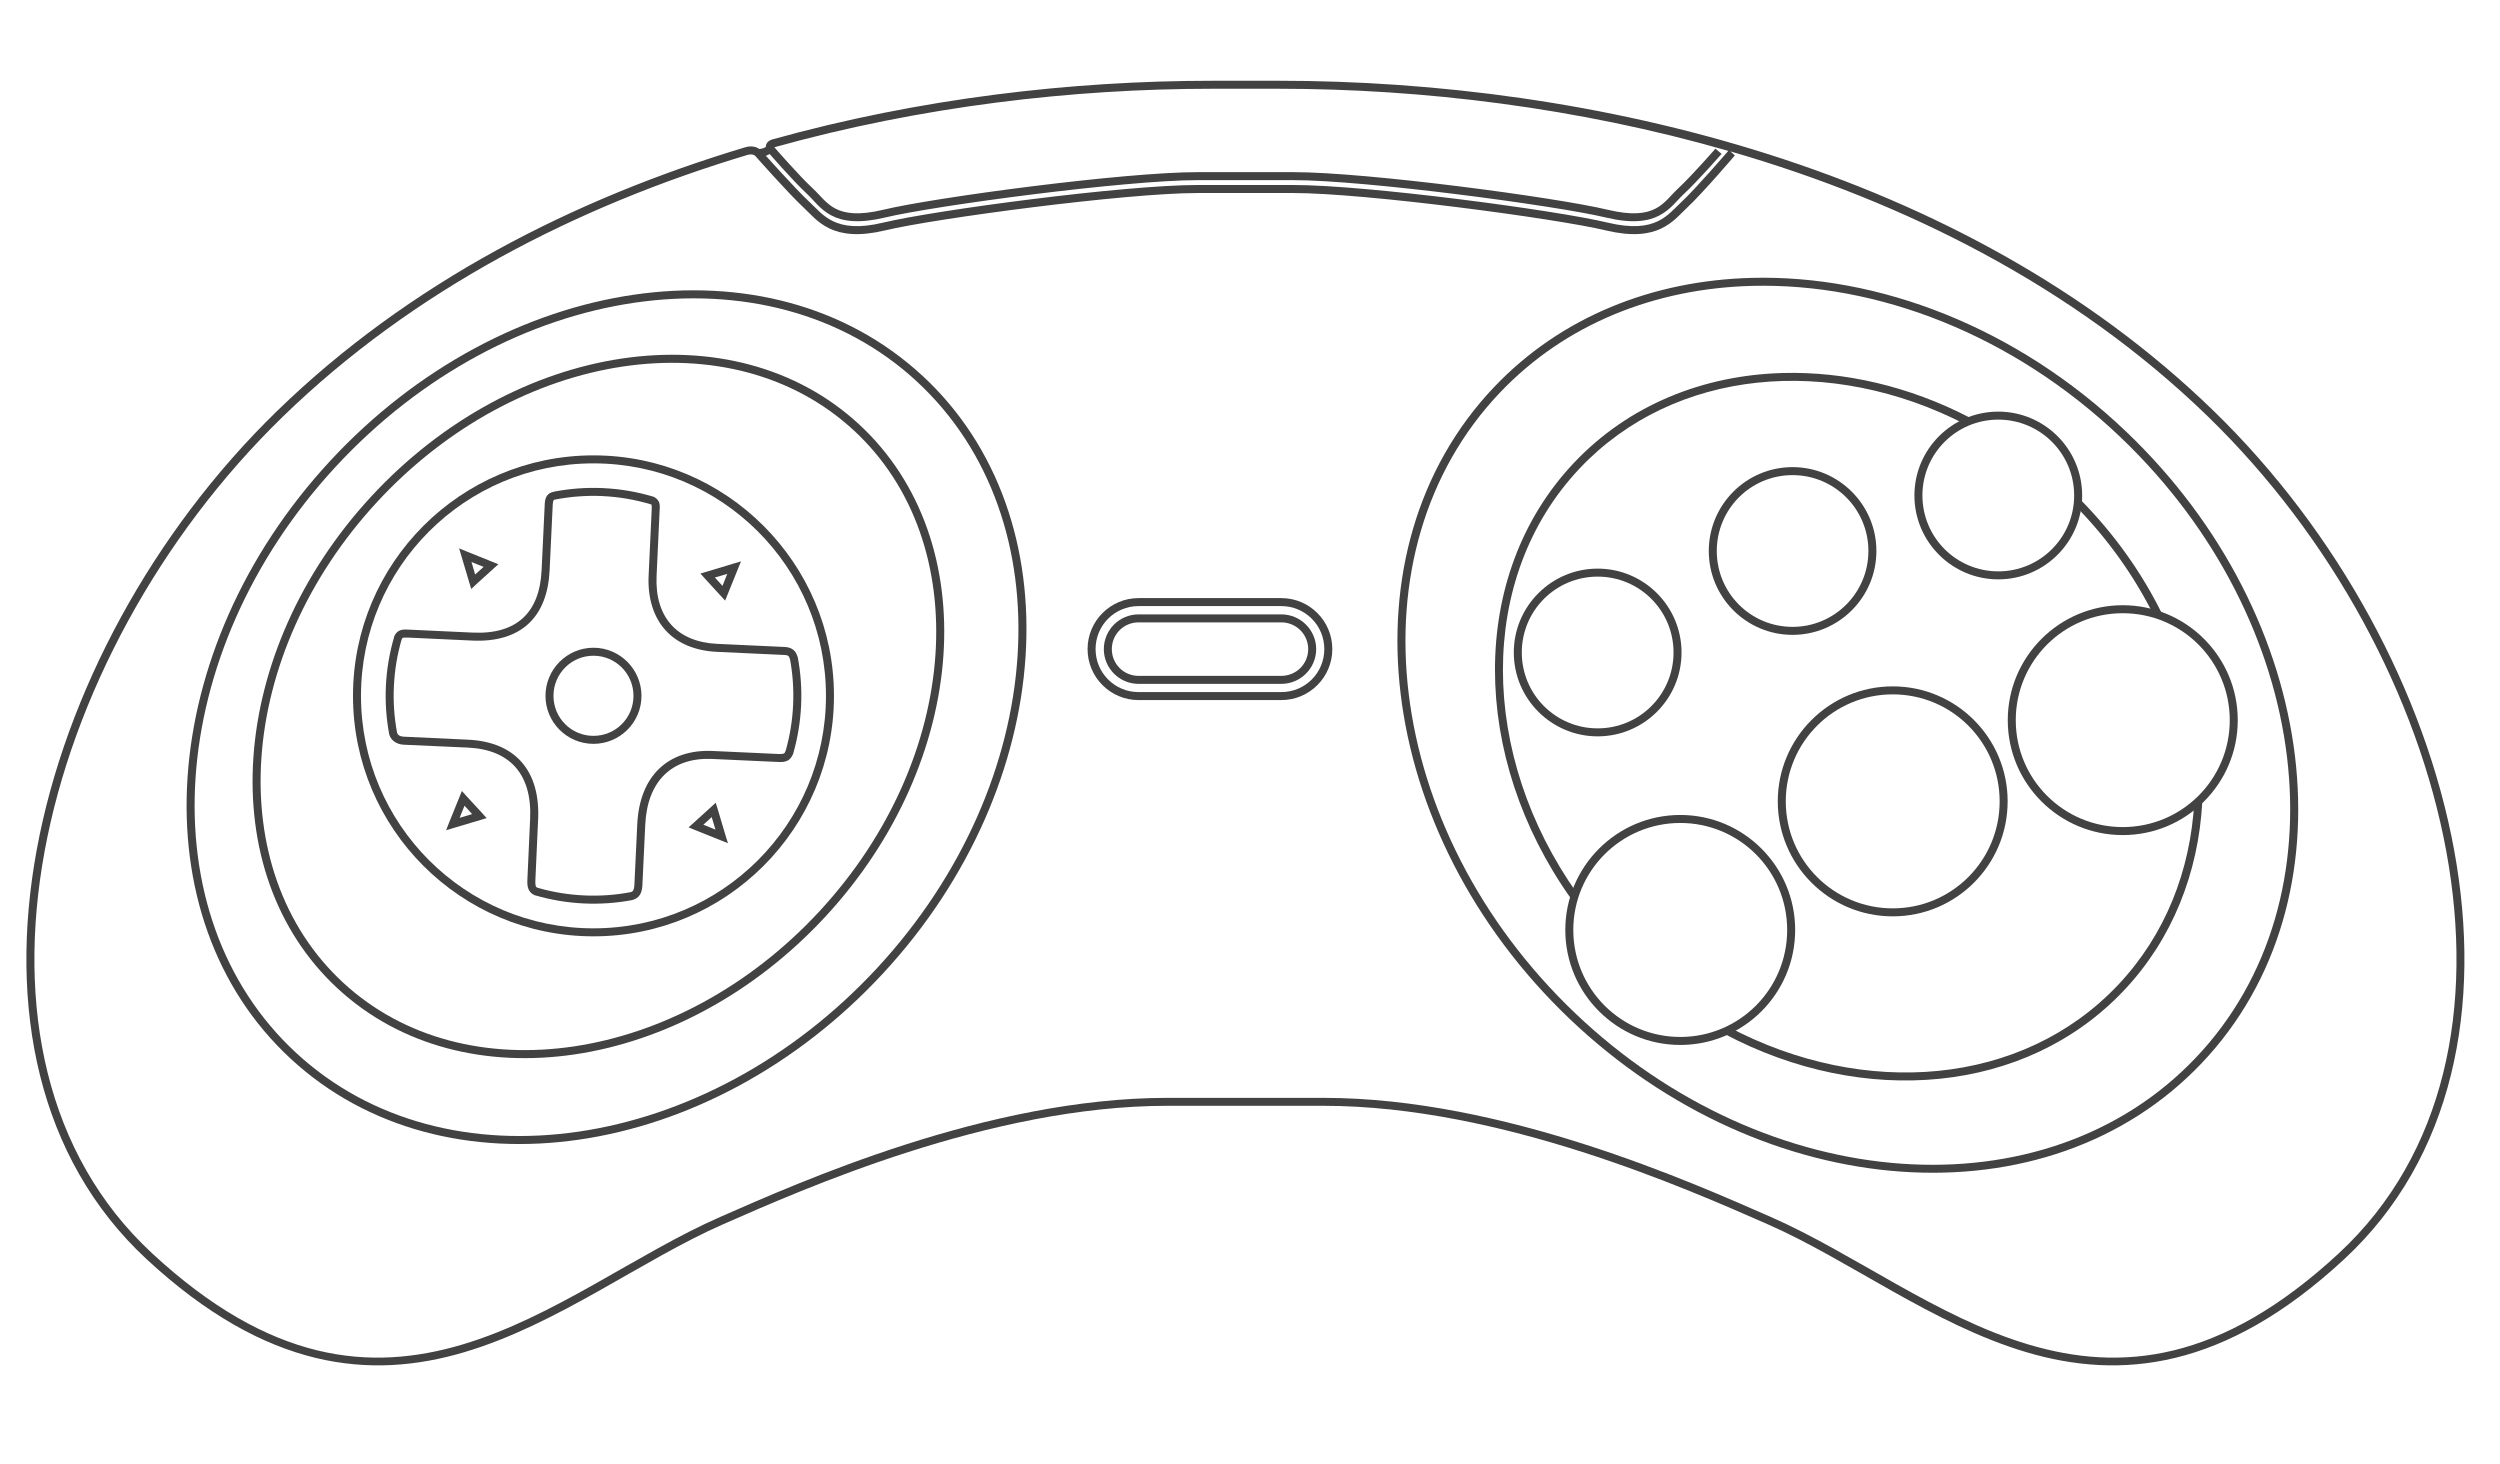 <?xml version="1.0" encoding="utf-8"?>
<!-- Generator: Adobe Illustrator 13.0.0, SVG Export Plug-In . SVG Version: 6.00 Build 14948)  -->
<!DOCTYPE svg>
<svg version="1.2" baseProfile="tiny"
	 id="Layer_3" xmlns:x="http://ns.adobe.com/Extensibility/1.0/" xmlns:i="http://ns.adobe.com/AdobeIllustrator/10.0/" xmlns:graph="http://ns.adobe.com/Graphs/1.0/" xmlns:rdf="http://www.w3.org/1999/02/22-rdf-syntax-ns#" xmlns:dc="http://purl.org/dc/elements/1.1/" xmlns:cc="http://creativecommons.org/ns#"
	 xmlns="http://www.w3.org/2000/svg" xmlns:xlink="http://www.w3.org/1999/xlink" xmlns:a="http://ns.adobe.com/AdobeSVGViewerExtensions/3.0/"
	 x="0px" y="0px" width="598.189px" height="350.26px" viewBox="0 0 598.189 350.26" xml:space="preserve">
<path id="ellipse3" fill="#434242" d="M220.665,89.864c-36.656-33.883-100.118-24.541-141.759,20.52
	c-41.65,45.062-45.998,109.076-9.34,142.956c36.658,33.89,100.156,24.539,141.807-20.521
	c41.651-45.058,45.958-109.075,9.294-142.964L220.665,89.864z M219.365,91.27c35.728,33.014,31.679,95.811-9.398,140.256
	c-41.086,44.445-103.382,53.432-139.099,20.413c-35.719-33.008-31.636-95.8,9.446-140.255
	c41.082-44.447,103.343-53.428,139.06-20.414H219.365z"/>
<path id="ellipse5" fill="#434242" d="M205.572,101.549c-30.099-27.824-82.364-19.948-116.741,17.242
	c-34.378,37.191-38.132,89.906-8.033,117.737c30.099,27.822,82.364,19.945,116.742-17.246
	c34.377-37.191,38.128-89.906,8.029-117.737L205.572,101.549z M204.272,102.955c29.154,26.95,25.675,78.45-8.138,115.028
	c-33.814,36.579-84.883,44.086-114.033,17.136c-29.156-26.941-25.677-78.44,8.136-115.019
	c33.812-36.583,84.88-44.089,114.033-17.139L204.272,102.955z"/>
<path id="path7" fill="#434242" d="M289.994,19.325c-33.468,0-69.873,4.176-105.276,14.057c-0.688,0.2-1.309,0.72-1.436,1.406
	c-0.127,0.686,0.168,1.258,0.538,1.674c0,0,5.863,6.771,9.362,10.02c1.587,1.474,3.045,3.654,5.772,5.084s6.623,1.968,12.831,0.479
	c11.909-2.858,57.564-8.942,74.83-8.942h22.79c17.265,0,62.918,6.084,74.83,8.942c6.207,1.489,10.074,0.951,12.801-0.479
	s4.217-3.611,5.802-5.084c3.492-3.242,9.093-9.661,9.093-9.661l-1.466-1.256c0,0-5.603,6.438-8.913,9.511
	c-1.812,1.684-3.131,3.634-5.383,4.815c-2.253,1.181-5.549,1.723-11.484,0.299c-12.378-2.97-57.571-9.003-75.278-9.003h-22.79
	c-17.708,0-62.902,6.033-75.278,9.003c-5.937,1.424-9.232,0.882-11.485-0.299c-2.252-1.182-3.57-3.132-5.383-4.815
	c-3.292-3.057-9.14-9.787-9.188-9.842c35.19-9.816,71.415-13.997,104.711-13.997h15.992c34.192,0,71.468,4.468,107.554,14.864
	c-0.27,0.313-7.83,9.078-11.036,12.053c-1.78,1.652-3.319,3.584-5.831,4.785s-6.063,1.752-11.994,0.329
	c-12.383-2.971-57.575-9.003-75.281-9.003h-22.789c-17.708,0-62.901,6.032-75.278,9.002c-5.931,1.424-9.48,0.872-11.993-0.329
	c-2.512-1.2-4.051-3.132-5.832-4.785c-3.284-3.049-11.245-11.993-11.245-11.993c-1.043-1.186-2.641-1.322-3.924-0.926
	C137.219,47.56,97.786,67.749,66.359,98.28c-29.897,29.046-50.694,67.654-57.573,105.066c-6.879,37.415,0.198,73.74,26.26,97.916
	c28.719,26.641,53.625,28.939,76.056,22.281c22.432-6.658,42.46-22.075,61.969-30.626c18.913-8.288,63.788-28.323,106.234-28.323
	h37.384c42.446,0,87.32,20.035,106.233,28.323c19.509,8.551,39.509,23.969,61.938,30.626c22.432,6.658,47.37,4.358,76.087-22.281
	c26.063-24.178,33.139-60.504,26.261-97.916c-6.883-37.412-27.68-76.02-57.578-105.066
	c-60.007-58.296-149.146-78.957-223.653-78.957h-16.001L289.994,19.325z M414.047,36.222C456.025,48.386,496.364,68.64,528.3,99.657
	c29.607,28.762,50.237,67.05,57.035,104.023c6.798,36.969-0.202,72.538-25.691,96.184c-28.357,26.306-52.246,28.379-74.201,21.863
	c-21.954-6.518-41.894-21.841-61.729-30.536c-18.892-8.279-63.965-28.502-107.009-28.502h-37.385
	c-43.046,0-88.12,20.223-107.008,28.502c-19.837,8.695-39.777,24.02-61.73,30.536c-21.965,6.518-45.855,4.44-74.214-21.869
	c-25.488-23.64-32.488-59.213-25.691-96.185c6.797-36.96,27.427-75.252,57.034-104.012c31.157-30.268,70.291-50.341,111.162-62.598
	c0.767-0.236,1.52-0.136,1.944,0.359c0,0,7.848,8.877,11.366,12.143c1.62,1.504,3.358,3.704,6.31,5.114
	c2.953,1.41,7.066,1.94,13.279,0.449c11.911-2.858,57.564-8.943,74.83-8.943h22.79c17.265,0,62.918,6.084,74.829,8.943
	c6.214,1.491,10.328,0.961,13.279-0.449c2.953-1.41,4.691-3.61,6.311-5.114c3.538-3.284,11.306-12.382,11.306-12.382l-1.076-0.958
	L414.047,36.222z"/>
<path id="path9" fill="#434242" d="M419.167,66.489c-23.602,0.603-45.641,9.221-61.76,26.229
	c-36.844,38.876-28.561,106.501,18.155,151.061c46.713,44.563,114.464,49.433,151.301,10.558
	c36.843-38.876,28.59-106.501-18.126-151.061c-26.28-25.068-59.231-37.563-89.57-36.789V66.489z M419.316,68.403
	c29.785-0.746,62.181,11.514,88.109,36.249c46.096,43.972,54.016,110.405,18.034,148.373
	c-35.982,37.966-102.491,33.354-148.583-10.617c-46.096-43.973-54.048-110.406-18.064-148.373
	C374.556,77.424,396.15,68.983,419.316,68.403z"/>
<path id="path11" fill="#434242" d="M426.575,89.249c-18.995,0.519-36.874,7.615-50.007,21.534
	c-25.401,26.924-24.646,70.421-0.718,104.165l1.561-1.099c-23.492-33.134-24.143-75.587,0.539-101.745
	c22.683-24.043,60.07-27.231,92.385-10.528l0.87-1.707c-14.413-7.449-29.85-11.021-44.627-10.618L426.575,89.249z"/>
<path id="path13" fill="#434242" d="M497.675,119.423l-1.35,1.35c8.043,8.122,14.432,17.2,19.141,26.708l1.732-0.871
	c-4.801-9.692-11.342-18.919-19.529-27.186H497.675z"/>
<path id="path15" fill="#434242" d="M525.036,191.863c-0.902,16.388-6.89,31.783-18.214,43.785
	c-22.895,24.266-60.765,27.285-93.283,10.049l-0.896,1.704c33.144,17.569,72.021,14.537,95.585-10.438
	c11.657-12.346,17.792-28.224,18.721-45.001l-1.914-0.09L525.036,191.863z"/>
<path id="circle17" fill="#434242" d="M142.004,108.958c-31.77,0-57.542,25.772-57.542,57.542c0,31.771,25.772,57.543,57.542,57.543
	c31.771,0,57.543-25.772,57.543-57.543C199.547,134.731,173.774,108.958,142.004,108.958z M142.004,110.873
	c30.737,0,55.629,24.892,55.629,55.628c0,30.737-24.892,55.629-55.629,55.629c-30.736,0-55.628-24.892-55.628-55.629
	C86.375,135.765,111.268,110.873,142.004,110.873z"/>
<path id="path19" fill="#434242" d="M144.311,116.792c-4.056-0.187-8.025,0.124-11.843,0.867c-0.01,0.002-0.02-0.002-0.03,0v0.03
	c-0.575,0.104-1.19,0.401-1.555,0.927c-0.372,0.539-0.502,1.207-0.538,1.974l-0.748,15.761c-0.243,5.26-1.778,9.063-4.486,11.544
	c-2.708,2.482-6.679,3.714-11.993,3.47l-15.462-0.718c-0.775-0.035-1.378-0.049-2.003,0.209c-0.626,0.258-1.108,0.842-1.346,1.465
	v0.06v0.029c-1.106,3.758-1.786,7.699-1.974,11.784c-0.179,3.901,0.094,7.711,0.778,11.395v0.03
	c0.298,1.385,1.644,2.486,3.499,2.572l15.313,0.688c5.126,0.234,8.929,1.867,11.425,4.695c2.497,2.827,3.75,6.948,3.499,12.381
	l-0.658,14.565c-0.043,0.931,0.011,1.653,0.299,2.303c0.288,0.651,0.848,1.129,1.436,1.376l0.06,0.029h0.06
	c3.726,1.087,7.616,1.76,11.664,1.945c3.958,0.183,7.841-0.102,11.575-0.809h0.03l0.03-0.029c0.64-0.161,1.282-0.525,1.705-1.137
	c0.422-0.61,0.614-1.392,0.658-2.333l0.688-14.505c0.246-5.325,1.882-9.339,4.606-11.993c2.724-2.652,6.568-3.993,11.455-3.769
	l15.672,0.718c0.858,0.041,1.581,0.045,2.273-0.299c0.692-0.342,1.157-1.013,1.436-1.794v-0.03v-0.03
	c1.035-3.632,1.673-7.46,1.854-11.394c0.182-3.951-0.104-7.817-0.808-11.544v-0.029l-0.047-0.058
	c-0.163-0.536-0.411-1.129-0.928-1.585c-0.516-0.456-1.244-0.709-2.093-0.748l-16.174-0.746c-4.832-0.223-8.54-1.816-11.007-4.546
	c-2.467-2.73-3.76-6.664-3.529-11.694l0.717-15.433c0.034-0.73,0.122-1.362-0.06-2.034c-0.181-0.672-0.807-1.309-1.555-1.556h-0.03
	c-3.782-1.122-7.757-1.814-11.873-2.004L144.311,116.792z M144.221,118.706c3.961,0.182,7.789,0.866,11.426,1.944
	c0.233,0.074,0.227,0.055,0.27,0.209c0.046,0.173,0.034,0.694,0,1.435l-0.718,15.433c-0.249,5.405,1.18,9.908,4.038,13.07
	c2.857,3.162,7.106,4.933,12.322,5.174l16.18,0.748c0.548,0.025,0.784,0.143,0.927,0.27c0.136,0.12,0.223,0.355,0.329,0.688
	c0.005,0.018,0.024,0.012,0.03,0.03c0.659,3.546,0.921,7.217,0.748,10.976c-0.173,3.767-0.779,7.412-1.765,10.886
	c-0.196,0.551-0.287,0.64-0.449,0.719c-0.161,0.08-0.585,0.155-1.346,0.119l-15.672-0.718c-5.29-0.242-9.749,1.247-12.891,4.307
	c-3.141,3.062-4.913,7.603-5.173,13.279l-0.689,14.5c-0.033,0.715-0.184,1.137-0.329,1.346c-0.146,0.211-0.287,0.28-0.598,0.359
	c-3.57,0.671-7.278,0.952-11.065,0.777c-3.862-0.177-7.57-0.795-11.125-1.825c-0.01-0.001-0.021,0.004-0.03,0
	c-0.289-0.123-0.339-0.178-0.419-0.358c-0.084-0.188-0.157-0.665-0.12-1.466l0.658-14.565c0.267-5.773-1.081-10.445-3.978-13.728
	c-2.896-3.28-7.279-5.071-12.771-5.323l-15.313-0.718c-1.217-0.056-1.59-0.529-1.705-1.017c-0.002-0.009,0.002-0.021,0-0.03
	c-0.653-3.531-0.919-7.202-0.748-10.947c0.18-3.908,0.802-7.681,1.854-11.274c0.012-0.031,0.02-0.003,0.03-0.03
	c0.002-0.01-0.003-0.021,0-0.03c0.091-0.223,0.137-0.287,0.239-0.329c0.119-0.049,0.53-0.092,1.226-0.06l15.433,0.718
	c5.654,0.26,10.204-1.078,13.369-3.978c3.165-2.899,4.856-7.295,5.115-12.891l0.748-15.732c0.026-0.558,0.134-0.849,0.209-0.957
	s0.085-0.145,0.299-0.18h0.03c3.678-0.718,7.513-1.018,11.425-0.837V118.706z"/>
<path id="circle21" fill="#434242" d="M142.004,154.987c-6.336,0-11.484,5.178-11.484,11.514c0,6.336,5.148,11.484,11.484,11.484
	c6.337,0,11.485-5.148,11.485-11.484S148.341,154.987,142.004,154.987z M142.004,156.901c5.303,0,9.571,4.298,9.571,9.6
	c0,5.303-4.268,9.57-9.571,9.57c-5.302,0-9.57-4.268-9.57-9.57C132.434,161.199,136.702,156.901,142.004,156.901z"/>
<path id="polygon23" fill="#434242" d="M109.857,131.214l0.568,1.914l1.884,6.34l0.449,1.466l1.106-1.047l4.247-3.858l1.137-1.017
	l-1.406-0.568l-6.161-2.482L109.857,131.214L109.857,131.214z M112.818,134.474l2.901,1.167l-2.034,1.824L112.818,134.474z"/>
<path id="polygon25" fill="#434242" d="M110.518,189.259l-0.568,1.406l-2.483,6.131l-0.717,1.854l1.884-0.568l6.341-1.885
	l1.465-0.448l-1.017-1.137l-3.888-4.217L110.518,189.259L110.518,189.259z M111.145,192.788l1.825,2.004l-2.991,0.897
	L111.145,192.788L111.145,192.788z"/>
<path id="polygon27" fill="#434242" d="M171.252,192.072l-1.107,1.017l-4.247,3.858l-1.137,1.017l1.436,0.599l6.131,2.452
	l1.854,0.748l-0.598-1.914l-1.885-6.341L171.252,192.072L171.252,192.072z M170.294,195.512l0.898,2.991l-2.9-1.167L170.294,195.512
	L170.294,195.512z"/>
<path id="polygon29" fill="#434242" d="M177.3,134.324l-1.914,0.568l-6.34,1.914l-1.466,0.419l1.017,1.136l3.888,4.247l1.017,1.107
	l0.568-1.406l2.482-6.131L177.3,134.324L177.3,134.324z M174.01,137.315l-1.136,2.871l-1.825-2.003L174.01,137.315L174.01,137.315z"
	/>
<path id="circle31" fill="#434242" d="M402.055,195.001c-15.183,0-27.516,12.333-27.516,27.516s12.333,27.515,27.516,27.515
	s27.485-12.332,27.485-27.515S417.237,195.001,402.055,195.001z M402.055,196.916c14.148,0,25.571,11.452,25.571,25.601
	s-11.423,25.601-25.571,25.601s-25.602-11.452-25.602-25.601S387.906,196.916,402.055,196.916z"/>
<path id="circle33" fill="#434242" d="M452.894,164.232c-15.182,0-27.516,12.332-27.516,27.515
	c0,15.184,12.334,27.515,27.516,27.515c15.184,0,27.486-12.331,27.486-27.515C480.38,176.564,468.077,164.232,452.894,164.232z
	 M452.894,166.146c14.147,0,25.572,11.453,25.572,25.601s-11.425,25.601-25.572,25.601s-25.602-11.452-25.602-25.601
	S438.746,166.146,452.894,166.146z"/>
<path id="circle35" fill="#434242" d="M507.925,144.814c-15.184,0-27.516,12.333-27.516,27.515s12.332,27.486,27.516,27.486
	c15.183,0,27.515-12.304,27.515-27.486S523.107,144.814,507.925,144.814z M507.925,146.728c14.147,0,25.601,11.453,25.601,25.601
	S522.072,197.9,507.925,197.9c-14.148,0-25.602-11.423-25.602-25.571S493.776,146.728,507.925,146.728z"/>
<path id="circle37" fill="#434242" d="M382.282,136.057c-11.069,0-20.068,8.999-20.068,20.068c0,11.07,8.999,20.068,20.068,20.068
	s20.068-8.999,20.068-20.068C402.351,145.056,393.352,136.057,382.282,136.057z M382.282,137.971
	c10.035,0,18.154,8.12,18.154,18.154c0,10.034-8.119,18.154-18.154,18.154c-10.036,0-18.154-8.12-18.154-18.154
	C364.128,146.09,372.246,137.971,382.282,137.971z"/>
<path id="circle39" fill="#434242" d="M428.91,111.771c-11.07,0-20.039,8.999-20.039,20.068s8.969,20.068,20.039,20.068
	c11.069,0,20.067-8.999,20.067-20.068S439.979,111.771,428.91,111.771z M428.91,113.685c10.035,0,18.153,8.119,18.153,18.154
	c0,10.035-8.118,18.154-18.153,18.154s-18.126-8.12-18.126-18.154C410.784,121.804,418.875,113.685,428.91,113.685z"/>
<path id="circle41" fill="#434242" d="M478.141,98.491c-11.069,0-20.068,8.999-20.068,20.068s8.999,20.069,20.068,20.069
	s20.068-9,20.068-20.069S489.21,98.491,478.141,98.491z M478.141,100.405c10.034,0,18.154,8.12,18.154,18.154
	c0,10.035-8.118,18.155-18.154,18.155c-10.034,0-18.153-8.12-18.153-18.155C459.987,108.525,468.106,100.405,478.141,100.405z"/>
<path id="path43" fill="#434242" d="M272.432,147.005c-4.586,0-8.314,3.729-8.314,8.315s3.729,8.314,8.314,8.314h34.155
	c4.587,0,8.345-3.729,8.345-8.314s-3.758-8.315-8.345-8.315H272.432z M272.432,148.919h34.155c3.553,0,6.431,2.849,6.431,6.4
	c0,3.551-2.878,6.4-6.431,6.4h-34.155c-3.551,0-6.4-2.849-6.4-6.4C266.031,151.768,268.881,148.919,272.432,148.919z"/>
<path id="path45" fill="#434242" d="M272.432,143.11c-6.732,0-12.202,5.47-12.202,12.202c0,6.733,5.47,12.202,12.202,12.202h34.155
	c6.732,0,12.203-5.469,12.203-12.202c0-6.732-5.471-12.202-12.203-12.202H272.432z M272.432,145.024h34.155
	c5.697,0,10.288,4.59,10.288,10.288c0,5.698-4.591,10.288-10.288,10.288h-34.155c-5.698,0-10.288-4.59-10.288-10.288
	C262.144,149.614,266.734,145.024,272.432,145.024z"/>
<path id="path47" fill="#434242" d="M183.282,35.116c-0.093,0.077-0.288,0.203-0.538,0.299c-0.5,0.193-1.209,0.285-1.465,0.269
	l-0.12,1.914c0.715,0.044,1.514-0.096,2.273-0.389c0.38-0.146,0.748-0.33,1.078-0.598c0.329-0.269,0.677-0.678,0.718-1.256
	l-1.915-0.149C183.323,35.053,183.376,35.039,183.282,35.116L183.282,35.116z"/>
</svg>

